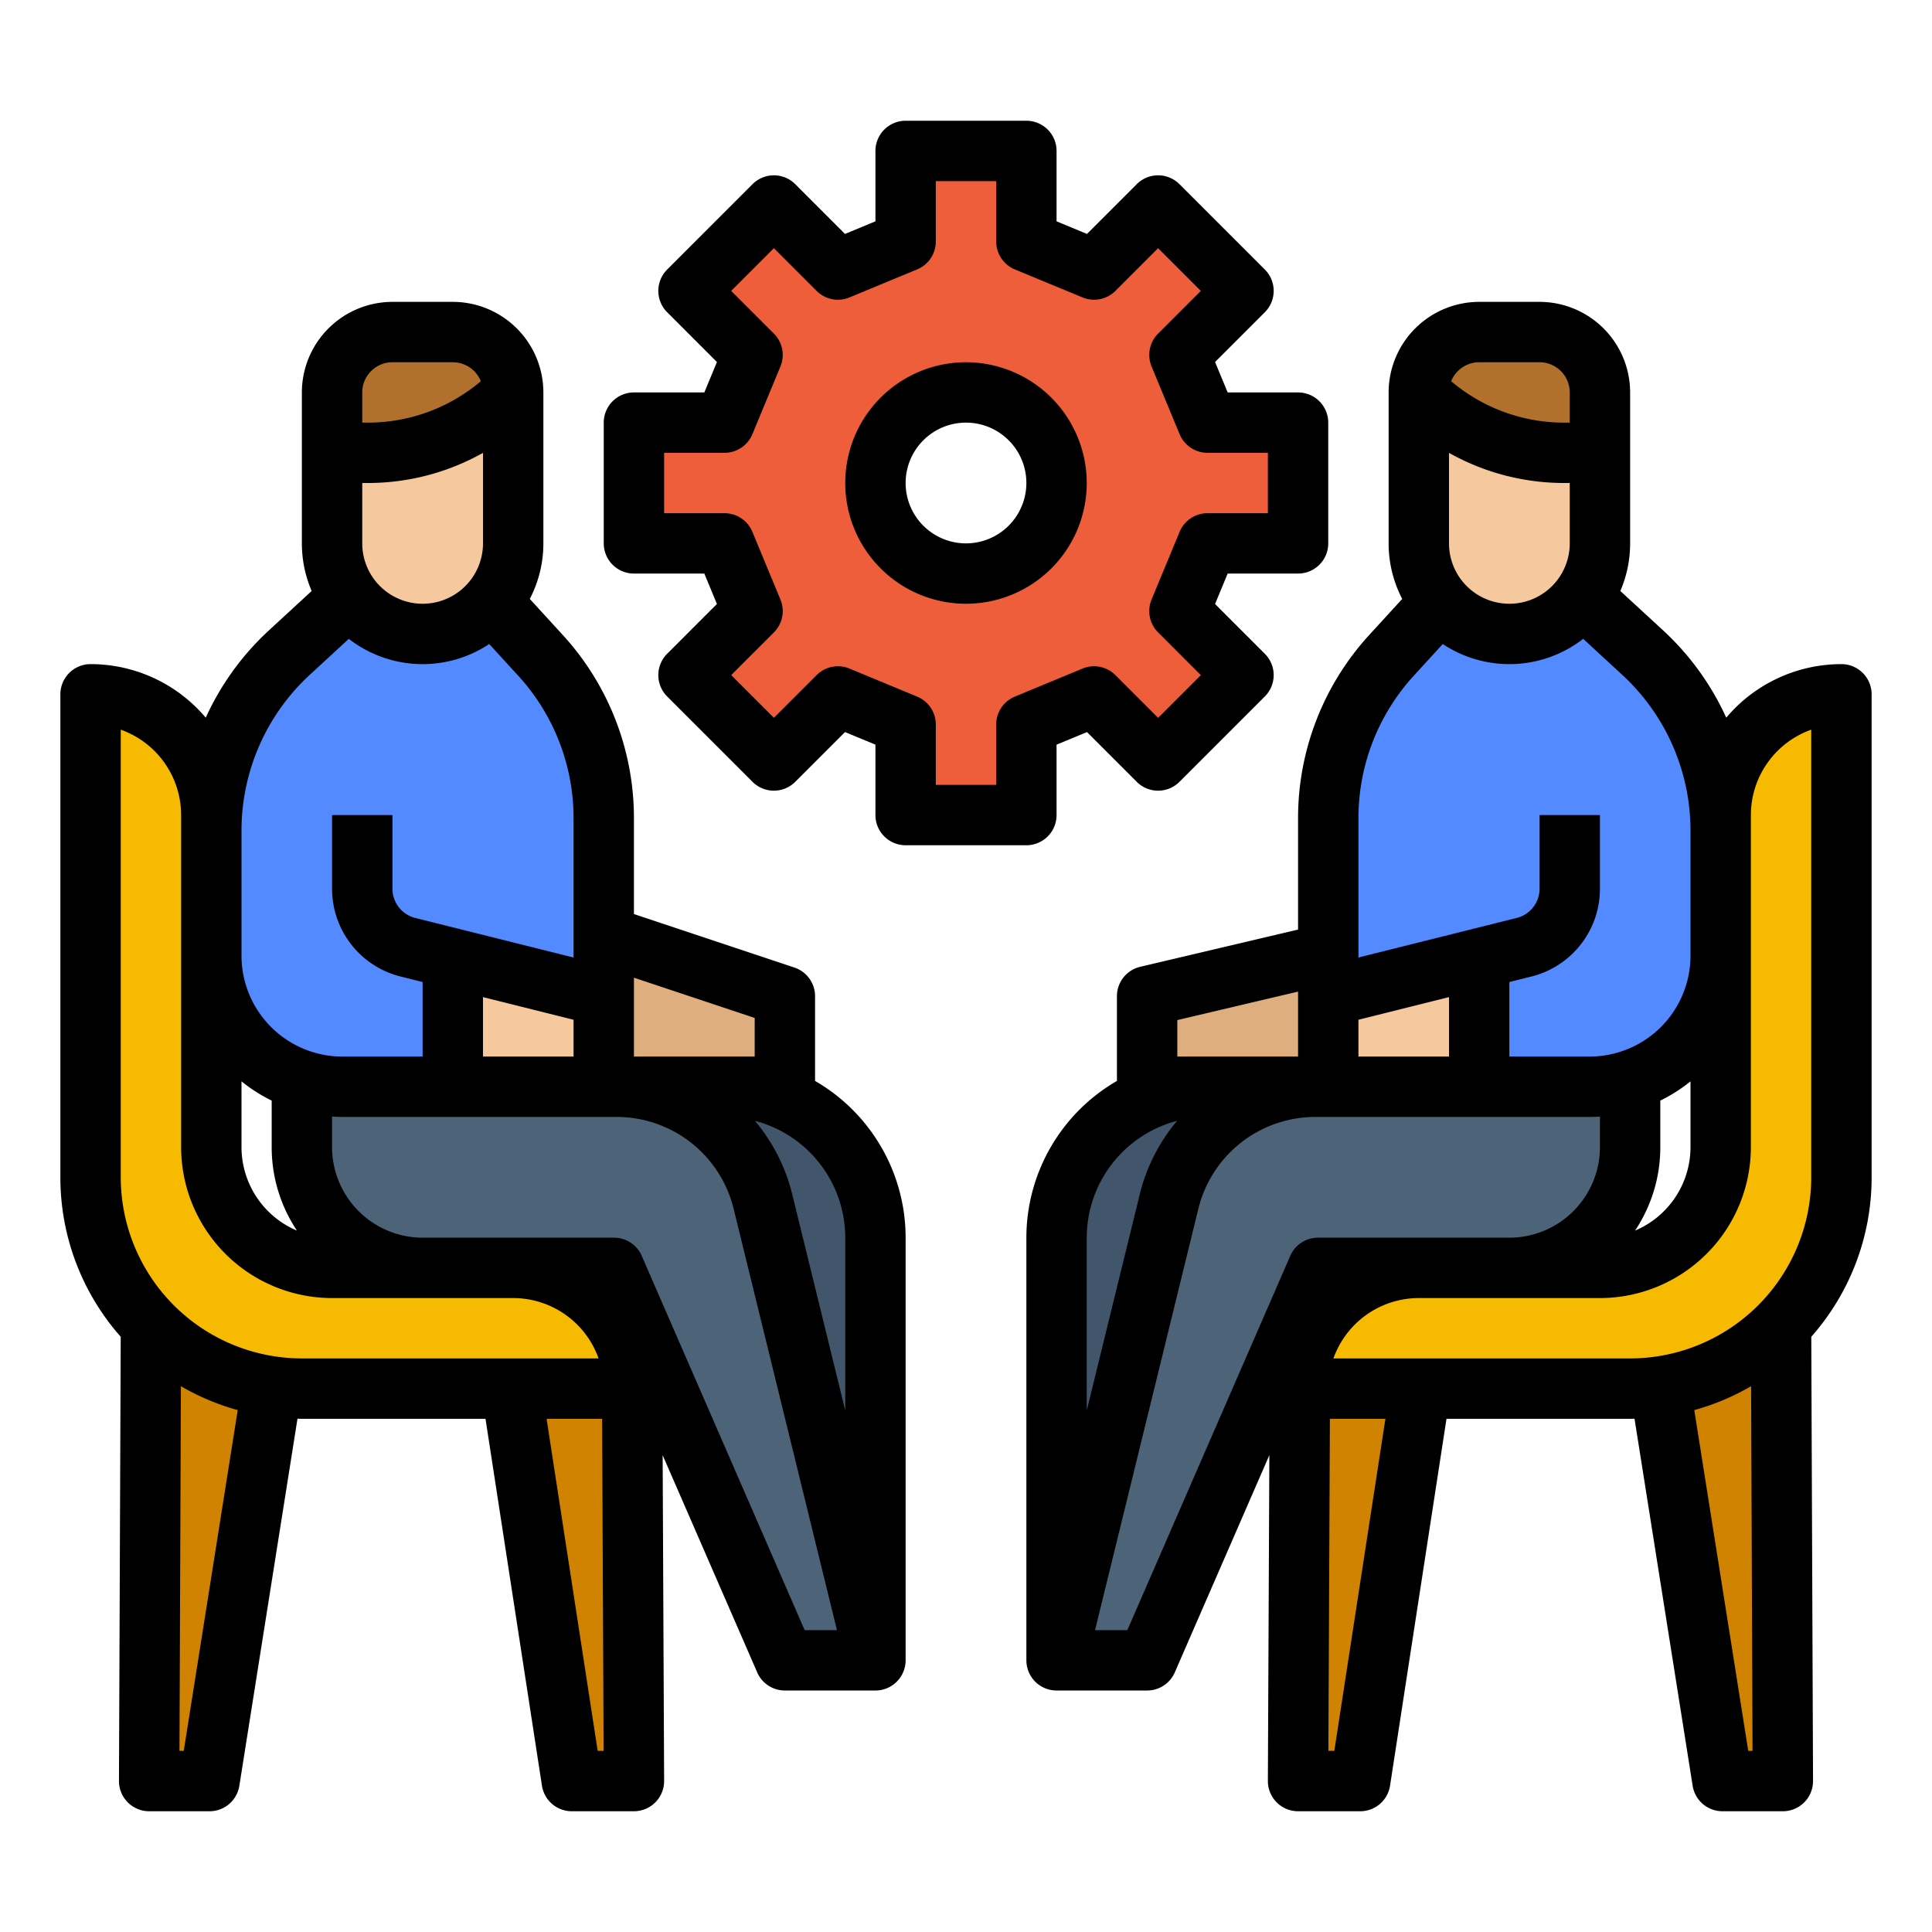 <?xml version="1.0"?>
<svg xmlns="http://www.w3.org/2000/svg" id="filled_outline" data-name="filled outline" viewBox="0 0 512 512" width="512" height="512"><polygon points="440 368 456.472 472 472.472 472 472 344 440 344 440 368" style="fill:#cf8300"/><polygon points="344.472 368 344 472 360.472 472 376.472 368 344.472 368" style="fill:#cf8300"/><polygon points="72 368 55.528 472 39.528 472 40 344 72 344 72 368" style="fill:#cf8300"/><polygon points="167.528 368 168 472 151.528 472 135.528 368 167.528 368" style="fill:#cf8300"/><path d="M56,304a32,32,0,0,0,32,32h48a32,32,0,0,1,32,32v0H80a56,56,0,0,1-56-56V184h0a32,32,0,0,1,32,32Z" style="fill:#f6bb00"/><path d="M456,304a32,32,0,0,1-32,32H376a32,32,0,0,0-32,32v0h88a56,56,0,0,0,56-56V184h0a32,32,0,0,0-32,32Z" style="fill:#f6bb00"/><path d="M344,144V112H320l-7.431-17.941,16.97-16.971L306.912,54.461,289.941,71.431,272,64V40H240V64l-17.941,7.431L205.088,54.461,182.461,77.088,199.431,94.059,192,112H168v32h24l7.431,17.941-16.97,16.971,22.627,22.627,16.97-16.971L240,192v24h32V192l17.941-7.431,16.97,16.971,22.627-22.627L312.569,161.941,320,144Zm-88,8a24,24,0,1,1,24-24A24,24,0,0,1,256,152Z" style="fill:#ef5e3b"/><path d="M357.272,288H320a40,40,0,0,0-40,40V440h8Z" style="fill:#42566b"/><path d="M432,304a32,32,0,0,1-32,32H349.272L304,440H280l29.799-121.526A40,40,0,0,1,348.649,288H360V272h72Z" style="fill:#4d6378"/><path d="M456,220.05v33.23A34.727,34.727,0,0,1,421.28,288H352V214.58c.41-13.71,6.39-29.12,17.19-40.92L381.68,160H421.27l14.1,12.99A63.995,63.995,0,0,1,456,220.05Z" style="fill:#548aff"/><polygon points="392 288 392 254 352 264 352 288 392 288" style="fill:#f5c99d"/><polygon points="352 288 304 288 304 264 352 248 352 288" style="fill:#deae7e"/><path d="M376,104v40a24,24,0,0,0,24,24h0a24,24,0,0,0,24-24V104Z" style="fill:#f5c99d"/><path d="M376,104l0,0a54.627,54.627,0,0,0,38.627,16H424V104a16,16,0,0,0-16-16H392a16,16,0,0,0-16,16Z" style="fill:#b1712c"/><path d="M154.728,288H192a40,40,0,0,1,40,40V440h-8Z" style="fill:#42566b"/><path d="M80,304a32,32,0,0,0,32,32h50.728L208,440h24L202.201,318.474A40,40,0,0,0,163.351,288H152V272H80Z" style="fill:#4d6378"/><path d="M56,220.05v33.23A34.727,34.727,0,0,0,90.72,288H160V214.58c-.41-13.71-6.39-29.12-17.19-40.92L130.32,160H90.73l-14.1,12.99A63.995,63.995,0,0,0,56,220.05Z" style="fill:#548aff"/><polygon points="120 288 120 254 160 264 160 288 120 288" style="fill:#f5c99d"/><polygon points="160 288 208 288 208 264 160 248 160 288" style="fill:#deae7e"/><path d="M136,104v40a24,24,0,0,1-24,24h0a24,24,0,0,1-24-24V104Z" style="fill:#f5c99d"/><path d="M136,104l0,0a54.627,54.627,0,0,1-38.627,16H88V104a16,16,0,0,1,16-16h16a16,16,0,0,1,16,16Z" style="fill:#b1712c"/><path d="M216,286.458V264a8,8,0,0,0-5.47-7.589L168,242.234V216.856a71.836,71.836,0,0,0-18.874-48.597l-8.727-9.54A31.793,31.793,0,0,0,144,144V104a24.027,24.027,0,0,0-24-24H104a24.027,24.027,0,0,0-24,24v40a31.816,31.816,0,0,0,2.596,12.615L71.21,167.106a71.979,71.979,0,0,0-16.685,23.086A39.92,39.92,0,0,0,24,176a8,8,0,0,0-8,8V312a63.72,63.72,0,0,0,15.991,42.254l-.463,117.715a8,8,0,0,0,8,8.031h16a8,8,0,0,0,7.901-6.749l15.407-97.281c.388.007.773.03,1.163.03h48.665l14.956,97.216A7.999,7.999,0,0,0,151.528,480H168a8,8,0,0,0,8-8.036l-.392-86.331,25.057,57.56A7.999,7.999,0,0,0,208,448h24a8,8,0,0,0,8-8V328A48.017,48.017,0,0,0,216,286.458Zm8,87.324-14.029-57.214a47.994,47.994,0,0,0-9.915-19.54A32.056,32.056,0,0,1,224,328ZM152,270.246V280H128V264.246Zm48-.48V280H168V259.099ZM96,144V128h1.373A62.262,62.262,0,0,0,128,120.011V144a16,16,0,0,1-32,0Zm0-40a8.009,8.009,0,0,1,8-8h16a8.014,8.014,0,0,1,7.427,5.026A46.276,46.276,0,0,1,97.373,112H96ZM82.052,178.873l10.389-9.572a31.905,31.905,0,0,0,37.209,1.374l7.67,8.384A55.873,55.873,0,0,1,152,216.856v36.897l-41.94-10.485A7.988,7.988,0,0,1,104,235.508V216H88v19.508A23.965,23.965,0,0,0,106.179,258.791L112,260.246V280H90.721A26.752,26.752,0,0,1,64,253.279V220.055A56.15,56.15,0,0,1,82.052,178.873ZM78.695,326.122A24.037,24.037,0,0,1,64,304V286.577a42.82,42.82,0,0,0,8,5.093V304A39.763,39.763,0,0,0,78.695,326.122ZM48.696,464H47.56l.38-96.645a63.619,63.619,0,0,0,15.059,6.335ZM32,312V193.371A24.041,24.041,0,0,1,48,216v88a40.045,40.045,0,0,0,40,40h48a24.041,24.041,0,0,1,22.629,16H80A48.054,48.054,0,0,1,32,312ZM158.392,464,144.853,376h14.711l.399,88ZM170.063,332.807A7.999,7.999,0,0,0,162.728,328H112a24.027,24.027,0,0,1-24-24v-8.096c.901.057,1.806.096,2.721.096h72.63a31.929,31.929,0,0,1,31.079,24.379L221.801,432h-8.558Z"/><path d="M256,96a32,32,0,1,0,32,32A32.036,32.036,0,0,0,256,96Zm0,48a16,16,0,1,1,16-16A16.018,16.018,0,0,1,256,144Z"/><path d="M280,216V197.345l8.064-3.34,13.191,13.191a8,8,0,0,0,11.313,0l22.627-22.627a7.999,7.999,0,0,0,0-11.313L322.005,160.064,325.345,152H344a8,8,0,0,0,8-8V112a8,8,0,0,0-8-8H325.345l-3.34-8.064L335.196,82.745a7.999,7.999,0,0,0,0-11.313L312.568,48.804a8,8,0,0,0-11.313,0L288.064,61.995,280,58.655V40a8,8,0,0,0-8-8H240a8,8,0,0,0-8,8V58.655l-8.064,3.34L210.745,48.804a8,8,0,0,0-11.313,0L176.804,71.432a7.999,7.999,0,0,0,0,11.313L189.995,95.936,186.655,104H168a8,8,0,0,0-8,8v32a8,8,0,0,0,8,8h18.655l3.34,8.064L176.804,173.255a7.999,7.999,0,0,0,0,11.313l22.627,22.627a8,8,0,0,0,11.313,0L223.936,194.005,232,197.345V216a8,8,0,0,0,8,8h32A8,8,0,0,0,280,216Zm-16-24v16H248V192a8,8,0,0,0-4.938-7.391l-17.941-7.432a8,8,0,0,0-8.718,1.734l-11.314,11.314-11.314-11.314,11.314-11.314a8,8,0,0,0,1.734-8.718l-7.432-17.941A8,8,0,0,0,192,136H176V120h16a8,8,0,0,0,7.391-4.938l7.432-17.941a8,8,0,0,0-1.734-8.718l-11.314-11.314,11.314-11.314,11.314,11.314a7.999,7.999,0,0,0,8.718,1.734l17.941-7.432A8,8,0,0,0,248,64V48h16V64a8,8,0,0,0,4.938,7.391l17.941,7.432a7.998,7.998,0,0,0,8.718-1.734l11.314-11.314,11.314,11.314-11.314,11.314a8,8,0,0,0-1.734,8.718l7.432,17.941A8,8,0,0,0,320,120h16v16H320a8,8,0,0,0-7.391,4.938l-7.432,17.941a8,8,0,0,0,1.734,8.718l11.314,11.314-11.314,11.314-11.314-11.314a8.003,8.003,0,0,0-8.718-1.734l-17.941,7.432A8,8,0,0,0,264,192Z"/><path d="M496,184a8,8,0,0,0-8-8,39.92,39.92,0,0,0-30.526,14.192A71.979,71.979,0,0,0,440.79,167.106l-11.386-10.491A31.816,31.816,0,0,0,432,144V104a24.027,24.027,0,0,0-24-24H392a24.027,24.027,0,0,0-24,24v40a31.793,31.793,0,0,0,3.601,14.72l-8.727,9.54A71.834,71.834,0,0,0,344,216.856v29.491l-41.836,9.866A8,8,0,0,0,296,264v22.458A48.017,48.017,0,0,0,272,328V440a8,8,0,0,0,8,8h24a7.999,7.999,0,0,0,7.335-4.807l25.057-57.56L336,471.964A8,8,0,0,0,344,480h16.472a7.999,7.999,0,0,0,7.907-6.784L383.335,376H432c.39,0,.774-.022,1.163-.03l15.407,97.281A8,8,0,0,0,456.472,480h16a8,8,0,0,0,8-8.031L480.009,354.254A63.72,63.72,0,0,0,496,312ZM440,291.67a42.82,42.82,0,0,0,8-5.093V304a24.037,24.037,0,0,1-14.695,22.122A39.763,39.763,0,0,0,440,304ZM384,144V120.011A62.262,62.262,0,0,0,414.627,128H416v16a16,16,0,0,1-32,0Zm8-48h16a8.009,8.009,0,0,1,8,8v8h-1.373a46.276,46.276,0,0,1-30.055-10.974A8.014,8.014,0,0,1,392,96Zm-17.32,83.059,7.67-8.385a31.905,31.905,0,0,0,37.209-1.374l10.389,9.572A56.15,56.15,0,0,1,448,220.055v33.224A26.752,26.752,0,0,1,421.279,280H400V260.246l5.821-1.455A23.965,23.965,0,0,0,424,235.508V216H408v19.508a7.988,7.988,0,0,1-6.06,7.761L360,253.754V216.856A55.871,55.871,0,0,1,374.68,179.059ZM360,270.246l24-6V280H360ZM312,280v-9.667l32-7.547V280Zm-.056,17.029a47.994,47.994,0,0,0-9.915,19.54L288,373.782V328A32.056,32.056,0,0,1,311.944,297.029ZM298.757,432h-8.558l27.37-111.621A31.93,31.93,0,0,1,348.648,296h72.63c.915,0,1.82-.039,2.721-.096V304a24.027,24.027,0,0,1-24,24H349.272a7.999,7.999,0,0,0-7.335,4.807Zm54.851,32h-1.572l.399-88H367.147Zm-.237-104A24.041,24.041,0,0,1,376,344h48a40.045,40.045,0,0,0,40-40V216a24.041,24.041,0,0,1,16-22.629V312a48.054,48.054,0,0,1-48,48ZM463.304,464l-14.303-90.31a63.619,63.619,0,0,0,15.059-6.335L464.44,464Z"/></svg>
